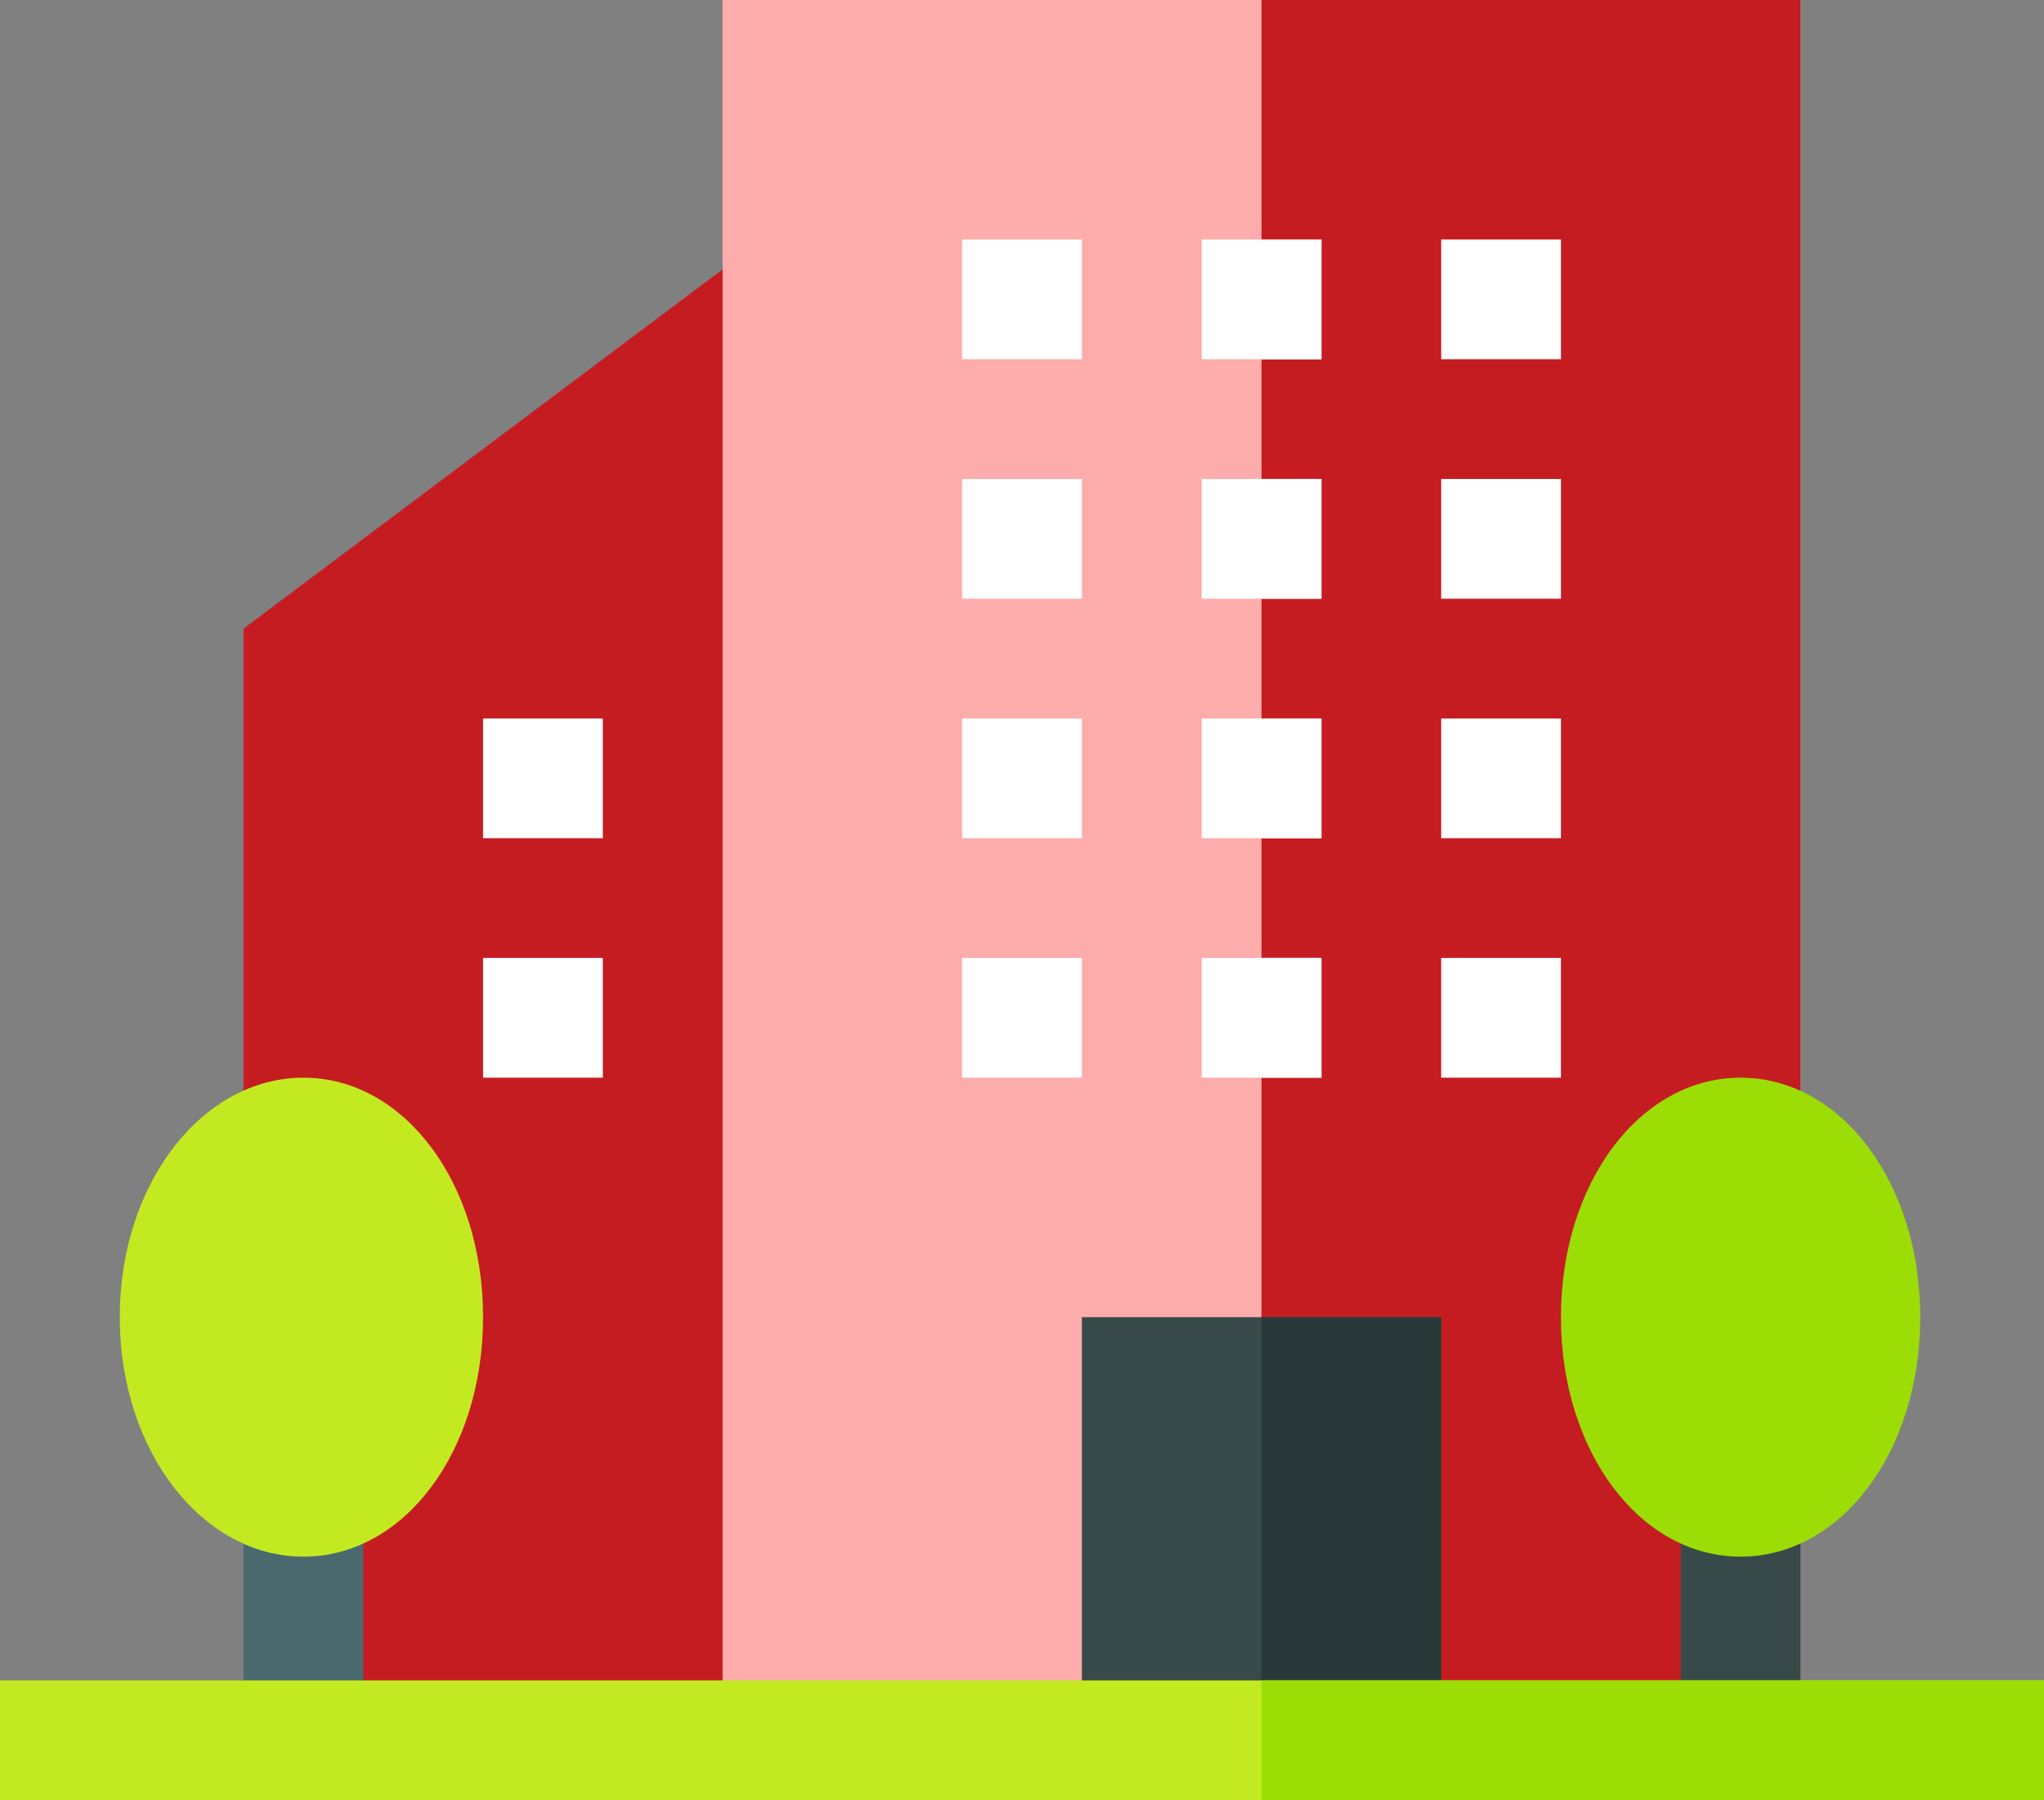 <svg id="company" xmlns="http://www.w3.org/2000/svg" width="137.244" height="120.893" viewBox="0 0 137.244 120.893">
  <rect x="0" y="0" width="137.244" height="120.893" fill="#808080" stroke="none"/>
  <g id="Group_40935" data-name="Group 40935">
    <path id="Path_31793" data-name="Path 31793" d="M94.777,124,61,149.333v50.26l4.021,8.042v16.351h40.208V135.26Z" transform="translate(-44.649 -107.115)" fill="#c51c22"/>
    <path id="Path_31796" data-name="Path 31796" d="M253.375,61v96.5l-4.021,8.042v12.331H181V61Z" transform="translate(-132.482 -61)" fill="#ffacac"/>
    <path id="Path_31797" data-name="Path 31797" d="M352.187,61v96.5l-4.021,8.042v12.331H316V61Z" transform="translate(-231.295 -61)" fill="#c51c22"/>
    <g id="Group_41014" data-name="Group 41014">
      <path id="Path_31802" data-name="Path 31802" d="M121,241h8.042v8.042H121Z" transform="translate(-88.565 -192.75)" fill="#fff"/>
      <path id="Path_31803" data-name="Path 31803" d="M121,301h8.042v8.042H121Z" transform="translate(-88.565 -236.667)" fill="#fff"/>
    </g>
    <g id="Group_40974" data-name="Group 40974">
      <path id="Path_31798" data-name="Path 31798" d="M241,121h8.042v8.042H241Z" transform="translate(-176.399 -104.917)" fill="#fff"/>
      <path id="Path_31799" data-name="Path 31799" d="M301,121h8.042v8.042H301Z" transform="translate(-220.315 -104.917)" fill="#fff"/>
      <path id="Path_31800" data-name="Path 31800" d="M361,121h8.042v8.042H361Z" transform="translate(-264.232 -104.917)" fill="#fff"/>
      <path id="Path_31801" data-name="Path 31801" d="M241,181h8.042v8.042H241Z" transform="translate(-176.399 -148.833)" fill="#fff"/>
      <path id="Path_31804" data-name="Path 31804" d="M301,181h8.042v8.042H301Z" transform="translate(-220.315 -148.833)" fill="#fff"/>
      <path id="Path_31805" data-name="Path 31805" d="M361,181h8.042v8.042H361Z" transform="translate(-264.232 -148.833)" fill="#fff"/>
      <path id="Path_31806" data-name="Path 31806" d="M241,241h8.042v8.042H241Z" transform="translate(-176.399 -192.75)" fill="#fff"/>
      <path id="Path_31807" data-name="Path 31807" d="M301,241h8.042v8.042H301Z" transform="translate(-220.315 -192.75)" fill="#fff"/>
      <path id="Path_31808" data-name="Path 31808" d="M361,241h8.042v8.042H361Z" transform="translate(-264.232 -192.75)" fill="#fff"/>
      <path id="Path_31809" data-name="Path 31809" d="M241,301h8.042v8.042H241Z" transform="translate(-176.399 -236.667)" fill="#fff"/>
      <path id="Path_31810" data-name="Path 31810" d="M301,301h8.042v8.042H301Z" transform="translate(-220.315 -236.667)" fill="#fff"/>
      <g id="Group_40934" data-name="Group 40934" transform="translate(84.705 16.083)">
        <path id="Path_31811" data-name="Path 31811" d="M361,301h8.042v8.042H361Z" transform="translate(-348.938 -252.75)" fill="#fff"/>
        <path id="Path_31812" data-name="Path 31812" d="M316,121h4.021v8.042H316Z" transform="translate(-316 -121)" fill="#fff"/>
        <path id="Path_31813" data-name="Path 31813" d="M316,181h4.021v8.042H316Z" transform="translate(-316 -164.917)" fill="#fff"/>
        <path id="Path_31814" data-name="Path 31814" d="M316,241h4.021v8.042H316Z" transform="translate(-316 -208.833)" fill="#fff"/>
        <path id="Path_31815" data-name="Path 31815" d="M316,301h4.021v8.042H316Z" transform="translate(-316 -252.75)" fill="#fff"/>
      </g>
    </g>
    <path id="Path_31816" data-name="Path 31816" d="M421,436h8.042v16.351H421Z" transform="translate(-308.149 -335.479)" fill="#384949"/>
    <path id="Path_31817" data-name="Path 31817" d="M61,436h8.042v16.351H61Z" transform="translate(-44.649 -335.479)" fill="#4a696f"/>
    <path id="Path_31818" data-name="Path 31818" d="M42.331,363.167C35.565,363.167,30,356.1,30,347.083S35.565,331,42.331,331s12.062,7.064,12.062,16.083S49.1,363.167,42.331,363.167Z" transform="translate(-21.958 -258.625)" fill="#c3ea21"/>
    <path id="Path_31819" data-name="Path 31819" d="M403.063,363.167C396.3,363.167,391,356.1,391,347.083S396.3,331,403.063,331s12.062,7.064,12.062,16.083S409.828,363.167,403.063,363.167Z" transform="translate(-286.191 -258.625)" fill="#9cdd05"/>
    <path id="Path_31820" data-name="Path 31820" d="M271,391h24.125v28.414H271Z" transform="translate(-198.357 -302.542)" fill="#384949"/>
    <path id="Path_31821" data-name="Path 31821" d="M316,391h12.062v28.414H316Z" transform="translate(-231.295 -302.542)" fill="#293939"/>
    <path id="Path_31822" data-name="Path 31822" d="M0,482H137.244v8.042H0Z" transform="translate(0 -369.149)" fill="#c3ea21"/>
    <path id="Path_31823" data-name="Path 31823" d="M316,482h52.539v8.042H316Z" transform="translate(-231.295 -369.149)" fill="#9cdd05"/>
  </g>
</svg>

